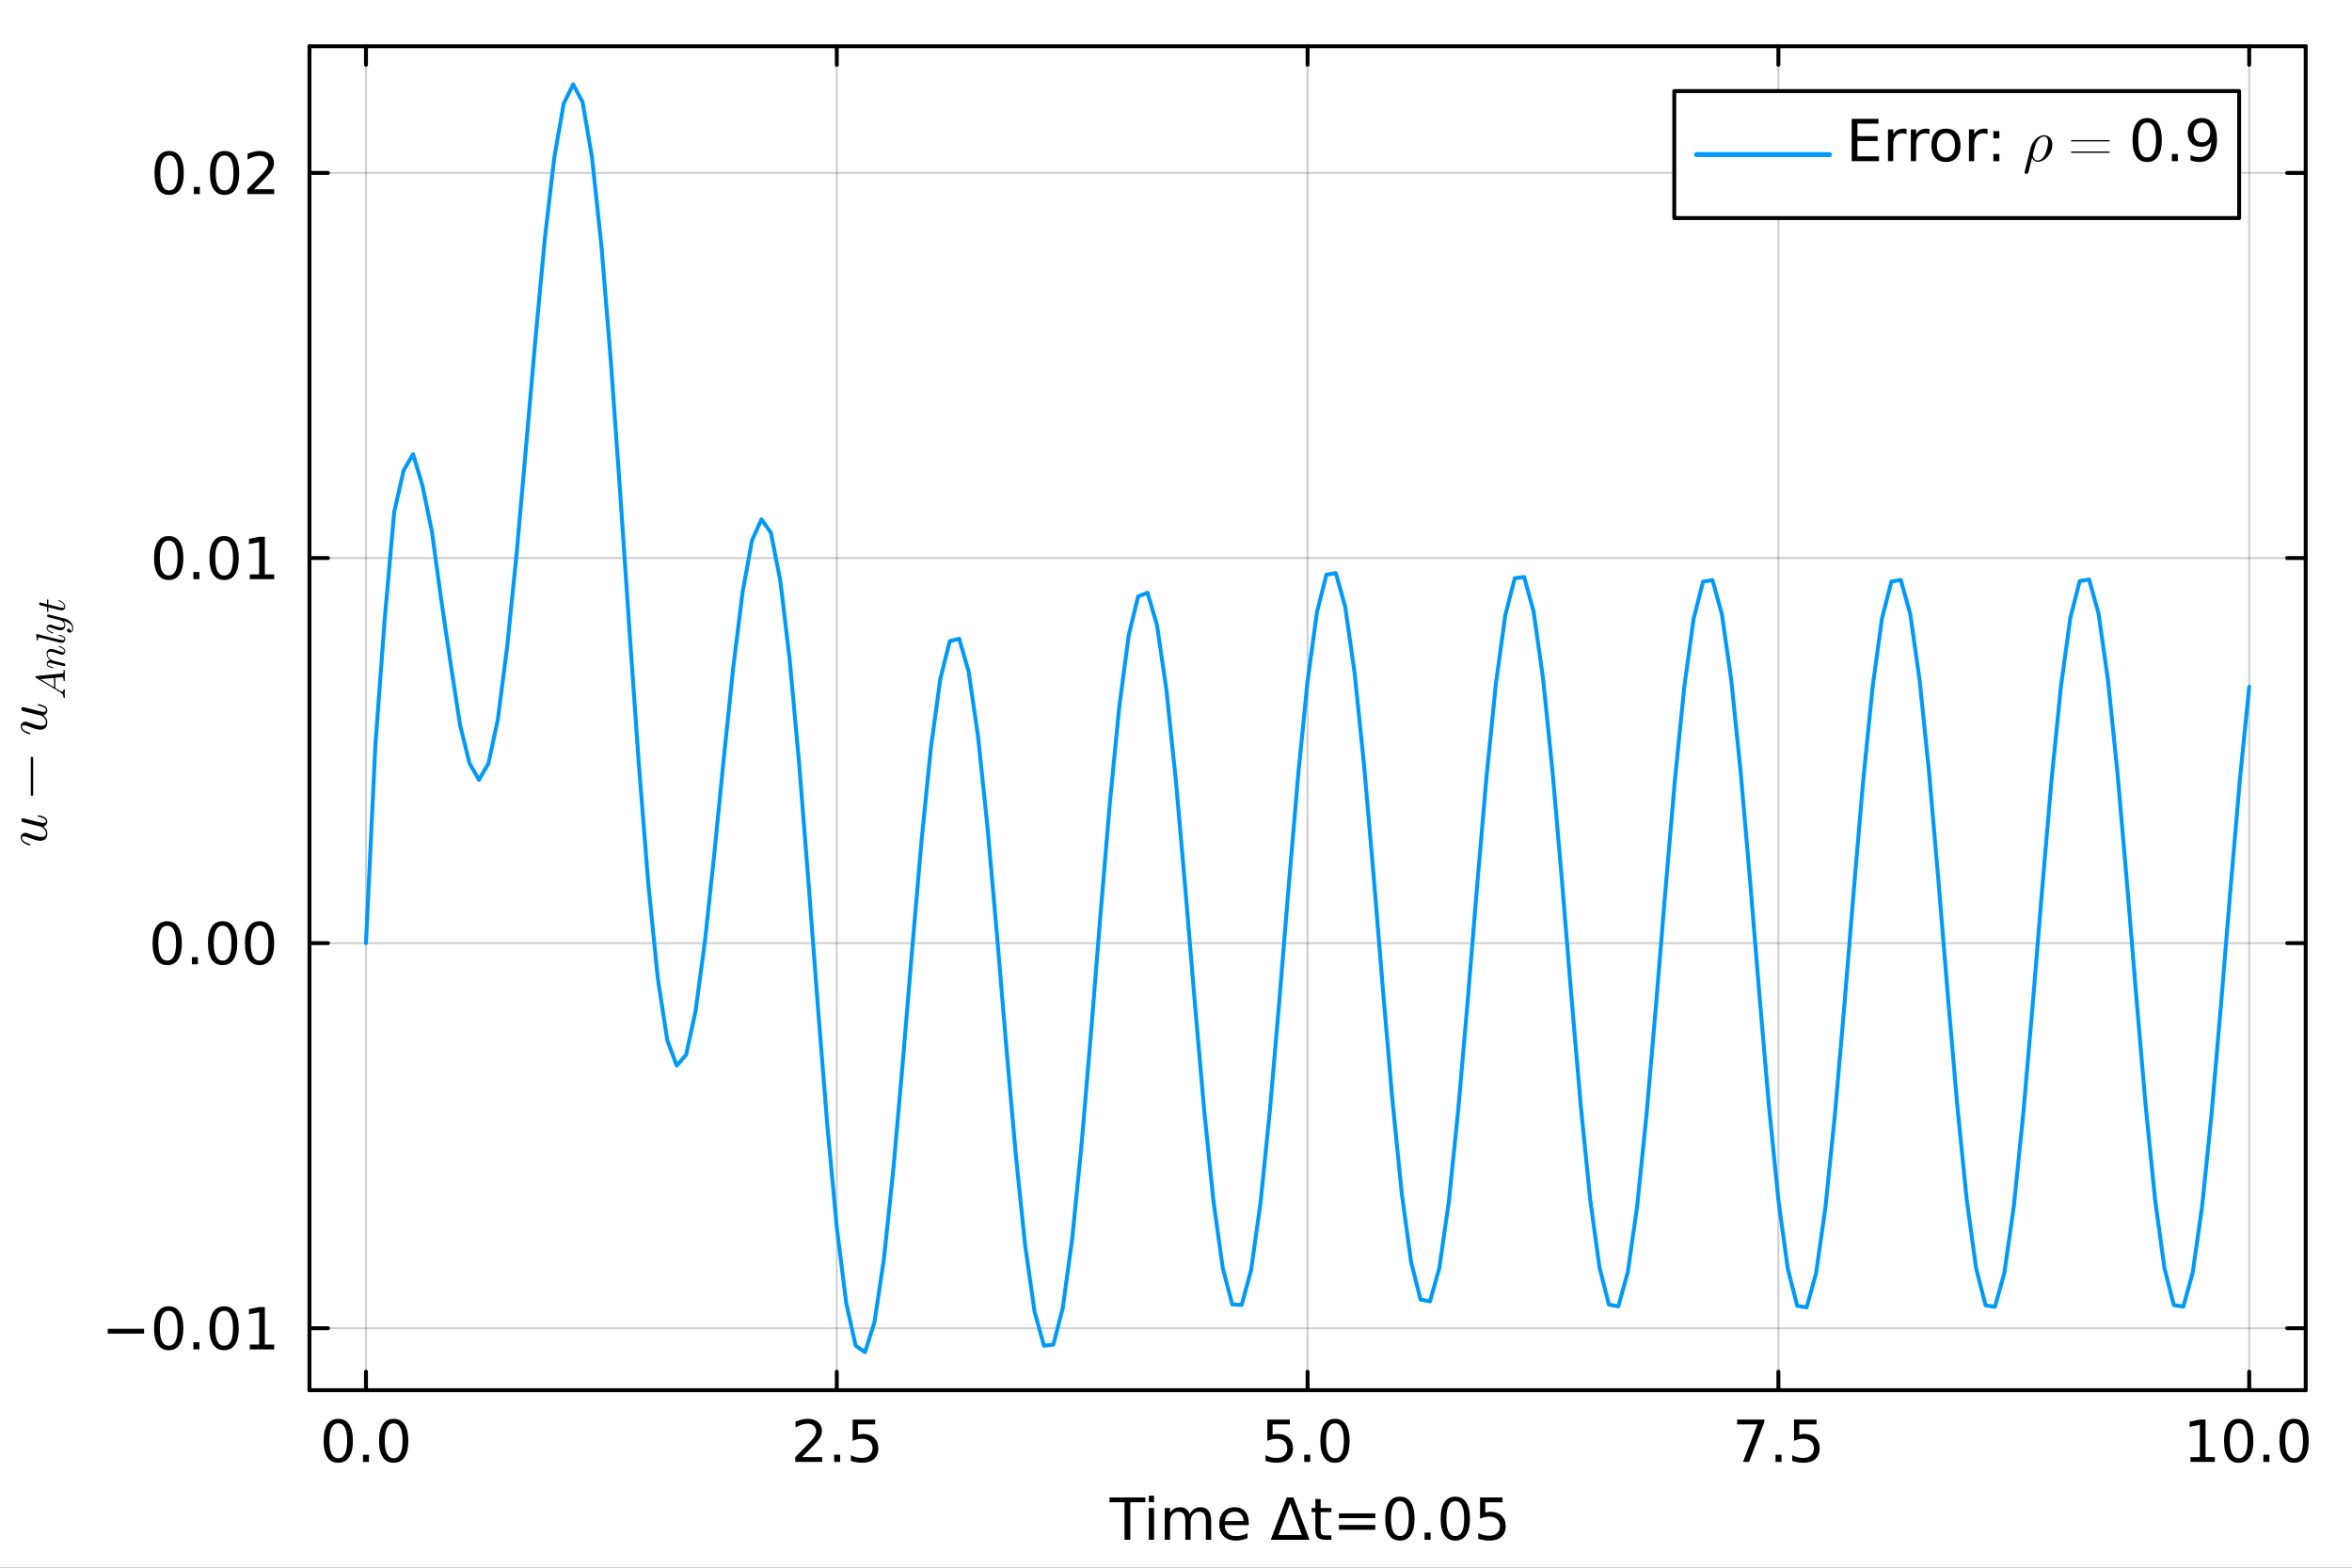 <?xml version="1.0" encoding="utf-8"?>
<svg xmlns="http://www.w3.org/2000/svg" xmlns:xlink="http://www.w3.org/1999/xlink" width="600" height="400" viewBox="0 0 2400 1600">
<rect x="0" y="0" width="2400" height="1600" fill="#333333" stroke="none"/>
<defs>
  <clipPath id="clip730">
    <rect x="0" y="0" width="2400" height="1600"/>
  </clipPath>
</defs>
<path clip-path="url(#clip730)" d="M0 1600 L2400 1600 L2400 0 L0 0  Z" fill="#ffffff" fill-rule="evenodd" fill-opacity="1"/>
<defs>
  <clipPath id="clip731">
    <rect x="480" y="0" width="1681" height="1600"/>
  </clipPath>
</defs>
<path clip-path="url(#clip730)" d="M315.789 1418.86 L2352.76 1418.86 L2352.76 47.244 L315.789 47.244  Z" fill="#ffffff" fill-rule="evenodd" fill-opacity="1"/>
<defs>
  <clipPath id="clip732">
    <rect x="315" y="47" width="2038" height="1373"/>
  </clipPath>
</defs>
<polyline clip-path="url(#clip732)" style="stroke:#000000; stroke-linecap:round; stroke-linejoin:round; stroke-width:2; stroke-opacity:0.1; fill:none" points="373.439,1418.86 373.439,47.244 "/>
<polyline clip-path="url(#clip732)" style="stroke:#000000; stroke-linecap:round; stroke-linejoin:round; stroke-width:2; stroke-opacity:0.1; fill:none" points="853.856,1418.86 853.856,47.244 "/>
<polyline clip-path="url(#clip732)" style="stroke:#000000; stroke-linecap:round; stroke-linejoin:round; stroke-width:2; stroke-opacity:0.1; fill:none" points="1334.27,1418.86 1334.27,47.244 "/>
<polyline clip-path="url(#clip732)" style="stroke:#000000; stroke-linecap:round; stroke-linejoin:round; stroke-width:2; stroke-opacity:0.1; fill:none" points="1814.69,1418.86 1814.69,47.244 "/>
<polyline clip-path="url(#clip732)" style="stroke:#000000; stroke-linecap:round; stroke-linejoin:round; stroke-width:2; stroke-opacity:0.1; fill:none" points="2295.11,1418.86 2295.11,47.244 "/>
<polyline clip-path="url(#clip732)" style="stroke:#000000; stroke-linecap:round; stroke-linejoin:round; stroke-width:2; stroke-opacity:0.1; fill:none" points="373.439,1418.86 373.439,47.244 "/>
<polyline clip-path="url(#clip732)" style="stroke:#000000; stroke-linecap:round; stroke-linejoin:round; stroke-width:2; stroke-opacity:0.1; fill:none" points="853.856,1418.86 853.856,47.244 "/>
<polyline clip-path="url(#clip732)" style="stroke:#000000; stroke-linecap:round; stroke-linejoin:round; stroke-width:2; stroke-opacity:0.1; fill:none" points="1334.27,1418.86 1334.27,47.244 "/>
<polyline clip-path="url(#clip732)" style="stroke:#000000; stroke-linecap:round; stroke-linejoin:round; stroke-width:2; stroke-opacity:0.1; fill:none" points="1814.69,1418.86 1814.69,47.244 "/>
<polyline clip-path="url(#clip732)" style="stroke:#000000; stroke-linecap:round; stroke-linejoin:round; stroke-width:2; stroke-opacity:0.1; fill:none" points="2295.11,1418.86 2295.11,47.244 "/>
<polyline clip-path="url(#clip732)" style="stroke:#000000; stroke-linecap:round; stroke-linejoin:round; stroke-width:2; stroke-opacity:0.1; fill:none" points="315.789,1355.61 2352.76,1355.61 "/>
<polyline clip-path="url(#clip732)" style="stroke:#000000; stroke-linecap:round; stroke-linejoin:round; stroke-width:2; stroke-opacity:0.1; fill:none" points="315.789,962.571 2352.76,962.571 "/>
<polyline clip-path="url(#clip732)" style="stroke:#000000; stroke-linecap:round; stroke-linejoin:round; stroke-width:2; stroke-opacity:0.1; fill:none" points="315.789,569.529 2352.76,569.529 "/>
<polyline clip-path="url(#clip732)" style="stroke:#000000; stroke-linecap:round; stroke-linejoin:round; stroke-width:2; stroke-opacity:0.1; fill:none" points="315.789,176.487 2352.76,176.487 "/>
<polyline clip-path="url(#clip732)" style="stroke:#000000; stroke-linecap:round; stroke-linejoin:round; stroke-width:2; stroke-opacity:0.1; fill:none" points="315.789,1355.61 2352.76,1355.61 "/>
<polyline clip-path="url(#clip732)" style="stroke:#000000; stroke-linecap:round; stroke-linejoin:round; stroke-width:2; stroke-opacity:0.1; fill:none" points="315.789,962.571 2352.76,962.571 "/>
<polyline clip-path="url(#clip732)" style="stroke:#000000; stroke-linecap:round; stroke-linejoin:round; stroke-width:2; stroke-opacity:0.1; fill:none" points="315.789,569.529 2352.76,569.529 "/>
<polyline clip-path="url(#clip732)" style="stroke:#000000; stroke-linecap:round; stroke-linejoin:round; stroke-width:2; stroke-opacity:0.1; fill:none" points="315.789,176.487 2352.76,176.487 "/>
<polyline clip-path="url(#clip730)" style="stroke:#000000; stroke-linecap:round; stroke-linejoin:round; stroke-width:4; stroke-opacity:1; fill:none" points="315.789,1418.86 2352.76,1418.86 "/>
<polyline clip-path="url(#clip730)" style="stroke:#000000; stroke-linecap:round; stroke-linejoin:round; stroke-width:4; stroke-opacity:1; fill:none" points="315.789,47.244 2352.76,47.244 "/>
<polyline clip-path="url(#clip730)" style="stroke:#000000; stroke-linecap:round; stroke-linejoin:round; stroke-width:4; stroke-opacity:1; fill:none" points="373.439,1418.86 373.439,1399.96 "/>
<polyline clip-path="url(#clip730)" style="stroke:#000000; stroke-linecap:round; stroke-linejoin:round; stroke-width:4; stroke-opacity:1; fill:none" points="853.856,1418.86 853.856,1399.96 "/>
<polyline clip-path="url(#clip730)" style="stroke:#000000; stroke-linecap:round; stroke-linejoin:round; stroke-width:4; stroke-opacity:1; fill:none" points="1334.27,1418.86 1334.27,1399.96 "/>
<polyline clip-path="url(#clip730)" style="stroke:#000000; stroke-linecap:round; stroke-linejoin:round; stroke-width:4; stroke-opacity:1; fill:none" points="1814.69,1418.86 1814.69,1399.96 "/>
<polyline clip-path="url(#clip730)" style="stroke:#000000; stroke-linecap:round; stroke-linejoin:round; stroke-width:4; stroke-opacity:1; fill:none" points="2295.11,1418.86 2295.11,1399.96 "/>
<polyline clip-path="url(#clip730)" style="stroke:#000000; stroke-linecap:round; stroke-linejoin:round; stroke-width:4; stroke-opacity:1; fill:none" points="373.439,47.244 373.439,66.142 "/>
<polyline clip-path="url(#clip730)" style="stroke:#000000; stroke-linecap:round; stroke-linejoin:round; stroke-width:4; stroke-opacity:1; fill:none" points="853.856,47.244 853.856,66.142 "/>
<polyline clip-path="url(#clip730)" style="stroke:#000000; stroke-linecap:round; stroke-linejoin:round; stroke-width:4; stroke-opacity:1; fill:none" points="1334.27,47.244 1334.27,66.142 "/>
<polyline clip-path="url(#clip730)" style="stroke:#000000; stroke-linecap:round; stroke-linejoin:round; stroke-width:4; stroke-opacity:1; fill:none" points="1814.69,47.244 1814.69,66.142 "/>
<polyline clip-path="url(#clip730)" style="stroke:#000000; stroke-linecap:round; stroke-linejoin:round; stroke-width:4; stroke-opacity:1; fill:none" points="2295.11,47.244 2295.11,66.142 "/>
<path clip-path="url(#clip730)" d="M345.169 1452.71 Q340.655 1452.71 338.37 1457.16 Q336.113 1461.59 336.113 1470.5 Q336.113 1479.39 338.37 1483.84 Q340.655 1488.27 345.169 1488.27 Q349.712 1488.27 351.969 1483.84 Q354.255 1479.39 354.255 1470.5 Q354.255 1461.59 351.969 1457.16 Q349.712 1452.71 345.169 1452.71 M345.169 1448.08 Q352.432 1448.08 356.251 1453.84 Q360.1 1459.57 360.1 1470.5 Q360.1 1481.41 356.251 1487.17 Q352.432 1492.9 345.169 1492.9 Q337.907 1492.9 334.058 1487.17 Q330.239 1481.41 330.239 1470.5 Q330.239 1459.57 334.058 1453.84 Q337.907 1448.08 345.169 1448.08 Z" fill="#000000" fill-rule="nonzero" fill-opacity="1" /><path clip-path="url(#clip730)" d="M370.372 1484.71 L376.477 1484.71 L376.477 1492.06 L370.372 1492.06 L370.372 1484.71 Z" fill="#000000" fill-rule="nonzero" fill-opacity="1" /><path clip-path="url(#clip730)" d="M401.708 1452.71 Q397.194 1452.71 394.909 1457.16 Q392.652 1461.59 392.652 1470.5 Q392.652 1479.39 394.909 1483.84 Q397.194 1488.27 401.708 1488.27 Q406.251 1488.27 408.508 1483.84 Q410.794 1479.39 410.794 1470.5 Q410.794 1461.59 408.508 1457.16 Q406.251 1452.71 401.708 1452.71 M401.708 1448.08 Q408.971 1448.08 412.79 1453.84 Q416.639 1459.57 416.639 1470.5 Q416.639 1481.41 412.79 1487.17 Q408.971 1492.9 401.708 1492.9 Q394.446 1492.9 390.597 1487.17 Q386.778 1481.41 386.778 1470.5 Q386.778 1459.57 390.597 1453.84 Q394.446 1448.08 401.708 1448.08 Z" fill="#000000" fill-rule="nonzero" fill-opacity="1" /><path clip-path="url(#clip730)" d="M818.526 1487.14 L838.925 1487.14 L838.925 1492.06 L811.495 1492.06 L811.495 1487.14 Q814.822 1483.7 820.551 1477.91 Q826.309 1472.09 827.785 1470.42 Q830.592 1467.26 831.691 1465.09 Q832.82 1462.89 832.82 1460.78 Q832.82 1457.34 830.389 1455.17 Q827.988 1453 824.11 1453 Q821.362 1453 818.294 1453.95 Q815.256 1454.91 811.784 1456.85 L811.784 1450.94 Q815.314 1449.53 818.381 1448.8 Q821.448 1448.08 823.995 1448.08 Q830.708 1448.08 834.701 1451.44 Q838.694 1454.79 838.694 1460.4 Q838.694 1463.07 837.681 1465.47 Q836.697 1467.84 834.064 1471.08 Q833.341 1471.92 829.463 1475.94 Q825.586 1479.94 818.526 1487.14 Z" fill="#000000" fill-rule="nonzero" fill-opacity="1" /><path clip-path="url(#clip730)" d="M851.194 1484.71 L857.299 1484.71 L857.299 1492.06 L851.194 1492.06 L851.194 1484.71 Z" fill="#000000" fill-rule="nonzero" fill-opacity="1" /><path clip-path="url(#clip730)" d="M870.088 1448.86 L893.034 1448.86 L893.034 1453.78 L875.441 1453.78 L875.441 1464.37 Q876.714 1463.93 877.987 1463.73 Q879.261 1463.5 880.534 1463.5 Q887.767 1463.5 891.992 1467.47 Q896.216 1471.43 896.216 1478.2 Q896.216 1485.17 891.876 1489.05 Q887.536 1492.9 879.637 1492.9 Q876.917 1492.9 874.081 1492.44 Q871.274 1491.97 868.265 1491.05 L868.265 1485.17 Q870.869 1486.59 873.647 1487.29 Q876.425 1487.98 879.521 1487.98 Q884.527 1487.98 887.449 1485.35 Q890.372 1482.71 890.372 1478.2 Q890.372 1473.69 887.449 1471.05 Q884.527 1468.42 879.521 1468.42 Q877.177 1468.42 874.833 1468.94 Q872.519 1469.46 870.088 1470.56 L870.088 1448.86 Z" fill="#000000" fill-rule="nonzero" fill-opacity="1" /><path clip-path="url(#clip730)" d="M1293.23 1448.86 L1316.17 1448.86 L1316.17 1453.78 L1298.58 1453.78 L1298.58 1464.37 Q1299.85 1463.93 1301.13 1463.73 Q1302.4 1463.5 1303.67 1463.5 Q1310.91 1463.5 1315.13 1467.47 Q1319.36 1471.43 1319.36 1478.2 Q1319.36 1485.17 1315.02 1489.05 Q1310.68 1492.9 1302.78 1492.9 Q1300.06 1492.9 1297.22 1492.44 Q1294.41 1491.97 1291.41 1491.05 L1291.41 1485.17 Q1294.01 1486.59 1296.79 1487.29 Q1299.56 1487.98 1302.66 1487.98 Q1307.67 1487.98 1310.59 1485.35 Q1313.51 1482.71 1313.51 1478.2 Q1313.51 1473.69 1310.59 1471.05 Q1307.67 1468.42 1302.66 1468.42 Q1300.32 1468.42 1297.97 1468.94 Q1295.66 1469.46 1293.23 1470.56 L1293.23 1448.86 Z" fill="#000000" fill-rule="nonzero" fill-opacity="1" /><path clip-path="url(#clip730)" d="M1330.87 1484.71 L1336.98 1484.71 L1336.98 1492.06 L1330.87 1492.06 L1330.87 1484.71 Z" fill="#000000" fill-rule="nonzero" fill-opacity="1" /><path clip-path="url(#clip730)" d="M1362.21 1452.71 Q1357.7 1452.71 1355.41 1457.16 Q1353.15 1461.59 1353.15 1470.5 Q1353.15 1479.39 1355.41 1483.84 Q1357.7 1488.27 1362.21 1488.27 Q1366.75 1488.27 1369.01 1483.84 Q1371.29 1479.39 1371.29 1470.5 Q1371.29 1461.59 1369.01 1457.16 Q1366.75 1452.71 1362.21 1452.71 M1362.21 1448.08 Q1369.47 1448.08 1373.29 1453.84 Q1377.14 1459.57 1377.14 1470.5 Q1377.14 1481.41 1373.29 1487.17 Q1369.47 1492.9 1362.21 1492.9 Q1354.95 1492.9 1351.1 1487.17 Q1347.28 1481.41 1347.28 1470.5 Q1347.28 1459.57 1351.1 1453.84 Q1354.95 1448.08 1362.21 1448.08 Z" fill="#000000" fill-rule="nonzero" fill-opacity="1" /><path clip-path="url(#clip730)" d="M1772.59 1448.86 L1800.37 1448.86 L1800.37 1451.35 L1784.68 1492.06 L1778.58 1492.06 L1793.34 1453.78 L1772.59 1453.78 L1772.59 1448.86 Z" fill="#000000" fill-rule="nonzero" fill-opacity="1" /><path clip-path="url(#clip730)" d="M1811.77 1484.71 L1817.87 1484.71 L1817.87 1492.06 L1811.77 1492.06 L1811.77 1484.71 Z" fill="#000000" fill-rule="nonzero" fill-opacity="1" /><path clip-path="url(#clip730)" d="M1830.66 1448.86 L1853.61 1448.86 L1853.61 1453.78 L1836.01 1453.78 L1836.01 1464.37 Q1837.29 1463.93 1838.56 1463.73 Q1839.83 1463.5 1841.11 1463.5 Q1848.34 1463.5 1852.57 1467.47 Q1856.79 1471.43 1856.79 1478.2 Q1856.79 1485.17 1852.45 1489.05 Q1848.11 1492.9 1840.21 1492.9 Q1837.49 1492.9 1834.65 1492.44 Q1831.85 1491.97 1828.84 1491.05 L1828.84 1485.17 Q1831.44 1486.59 1834.22 1487.29 Q1837 1487.98 1840.09 1487.98 Q1845.1 1487.98 1848.02 1485.35 Q1850.94 1482.71 1850.94 1478.2 Q1850.94 1473.69 1848.02 1471.05 Q1845.1 1468.42 1840.09 1468.42 Q1837.75 1468.42 1835.41 1468.94 Q1833.09 1469.46 1830.66 1470.56 L1830.66 1448.86 Z" fill="#000000" fill-rule="nonzero" fill-opacity="1" /><path clip-path="url(#clip730)" d="M2235.2 1487.14 L2244.74 1487.14 L2244.74 1454.18 L2234.36 1456.27 L2234.36 1450.94 L2244.69 1448.86 L2250.53 1448.86 L2250.53 1487.14 L2260.08 1487.14 L2260.08 1492.06 L2235.2 1492.06 L2235.2 1487.14 Z" fill="#000000" fill-rule="nonzero" fill-opacity="1" /><path clip-path="url(#clip730)" d="M2284.39 1452.71 Q2279.87 1452.71 2277.59 1457.16 Q2275.33 1461.59 2275.33 1470.5 Q2275.33 1479.39 2277.59 1483.84 Q2279.87 1488.27 2284.39 1488.27 Q2288.93 1488.27 2291.19 1483.84 Q2293.47 1479.39 2293.47 1470.5 Q2293.47 1461.59 2291.19 1457.16 Q2288.93 1452.71 2284.39 1452.71 M2284.39 1448.08 Q2291.65 1448.08 2295.47 1453.84 Q2299.32 1459.57 2299.32 1470.5 Q2299.32 1481.41 2295.47 1487.17 Q2291.65 1492.9 2284.39 1492.9 Q2277.12 1492.9 2273.27 1487.17 Q2269.45 1481.41 2269.45 1470.5 Q2269.45 1459.57 2273.27 1453.84 Q2277.12 1448.08 2284.39 1448.08 Z" fill="#000000" fill-rule="nonzero" fill-opacity="1" /><path clip-path="url(#clip730)" d="M2309.59 1484.71 L2315.69 1484.71 L2315.69 1492.06 L2309.59 1492.06 L2309.59 1484.71 Z" fill="#000000" fill-rule="nonzero" fill-opacity="1" /><path clip-path="url(#clip730)" d="M2340.92 1452.71 Q2336.41 1452.71 2334.12 1457.16 Q2331.87 1461.59 2331.87 1470.5 Q2331.87 1479.39 2334.12 1483.84 Q2336.41 1488.27 2340.92 1488.27 Q2345.47 1488.27 2347.72 1483.84 Q2350.01 1479.39 2350.01 1470.5 Q2350.01 1461.59 2347.72 1457.16 Q2345.47 1452.71 2340.92 1452.71 M2340.92 1448.08 Q2348.19 1448.08 2352.01 1453.84 Q2355.85 1459.57 2355.85 1470.5 Q2355.85 1481.41 2352.01 1487.17 Q2348.19 1492.9 2340.92 1492.9 Q2333.66 1492.9 2329.81 1487.17 Q2325.99 1481.41 2325.99 1470.5 Q2325.99 1459.57 2329.81 1453.84 Q2333.66 1448.08 2340.92 1448.08 Z" fill="#000000" fill-rule="nonzero" fill-opacity="1" /><path clip-path="url(#clip730)" d="M1132.16 1528.3 L1168.71 1528.3 L1168.71 1533.22 L1153.37 1533.22 L1153.37 1571.5 L1147.5 1571.5 L1147.5 1533.22 L1132.16 1533.22 L1132.16 1528.3 Z" fill="#000000" fill-rule="nonzero" fill-opacity="1" /><path clip-path="url(#clip730)" d="M1172.29 1539.09 L1177.62 1539.09 L1177.62 1571.5 L1172.29 1571.5 L1172.29 1539.09 M1172.29 1526.48 L1177.62 1526.48 L1177.62 1533.22 L1172.29 1533.22 L1172.29 1526.48 Z" fill="#000000" fill-rule="nonzero" fill-opacity="1" /><path clip-path="url(#clip730)" d="M1213.99 1545.31 Q1215.99 1541.73 1218.76 1540.02 Q1221.54 1538.31 1225.3 1538.31 Q1230.37 1538.31 1233.12 1541.87 Q1235.86 1545.4 1235.86 1551.94 L1235.86 1571.5 L1230.51 1571.5 L1230.51 1552.11 Q1230.51 1547.45 1228.86 1545.2 Q1227.21 1542.94 1223.83 1542.94 Q1219.69 1542.94 1217.29 1545.69 Q1214.89 1548.44 1214.89 1553.18 L1214.89 1571.5 L1209.53 1571.5 L1209.53 1552.11 Q1209.53 1547.43 1207.88 1545.2 Q1206.23 1542.94 1202.79 1542.94 Q1198.71 1542.94 1196.31 1545.72 Q1193.91 1548.47 1193.91 1553.18 L1193.91 1571.5 L1188.56 1571.5 L1188.56 1539.09 L1193.91 1539.09 L1193.91 1544.13 Q1195.73 1541.15 1198.28 1539.73 Q1200.82 1538.31 1204.33 1538.31 Q1207.86 1538.31 1210.31 1540.11 Q1212.8 1541.9 1213.99 1545.31 Z" fill="#000000" fill-rule="nonzero" fill-opacity="1" /><path clip-path="url(#clip730)" d="M1274.2 1553.97 L1274.2 1556.57 L1249.72 1556.57 Q1250.07 1562.07 1253.02 1564.96 Q1256 1567.83 1261.3 1567.83 Q1264.37 1567.83 1267.23 1567.07 Q1270.12 1566.32 1272.96 1564.82 L1272.96 1569.85 Q1270.09 1571.07 1267.09 1571.7 Q1264.08 1572.34 1260.98 1572.34 Q1253.23 1572.34 1248.68 1567.83 Q1244.17 1563.31 1244.17 1555.61 Q1244.17 1547.66 1248.45 1543 Q1252.76 1538.31 1260.05 1538.31 Q1266.59 1538.31 1270.38 1542.54 Q1274.2 1546.73 1274.2 1553.97 M1268.88 1552.4 Q1268.82 1548.03 1266.42 1545.43 Q1264.05 1542.83 1260.11 1542.83 Q1255.66 1542.83 1252.96 1545.34 Q1250.3 1547.86 1249.9 1552.43 L1268.88 1552.4 Z" fill="#000000" fill-rule="nonzero" fill-opacity="1" /><path clip-path="url(#clip730)" d="M1316.45 1534.06 L1304.59 1566.64 L1328.34 1566.64 L1316.45 1534.06 M1296.66 1571.5 L1313.15 1528.3 L1319.78 1528.3 L1336.24 1571.5 L1296.66 1571.5 Z" fill="#000000" fill-rule="nonzero" fill-opacity="1" /><path clip-path="url(#clip730)" d="M1347.58 1529.89 L1347.58 1539.09 L1358.55 1539.09 L1358.55 1543.23 L1347.58 1543.23 L1347.58 1560.82 Q1347.58 1564.79 1348.65 1565.92 Q1349.75 1567.04 1353.08 1567.04 L1358.55 1567.04 L1358.55 1571.5 L1353.08 1571.5 Q1346.92 1571.5 1344.57 1569.21 Q1342.23 1566.9 1342.23 1560.82 L1342.23 1543.23 L1338.32 1543.23 L1338.32 1539.09 L1342.23 1539.09 L1342.23 1529.89 L1347.58 1529.89 Z" fill="#000000" fill-rule="nonzero" fill-opacity="1" /><path clip-path="url(#clip730)" d="M1366.25 1544.59 L1403.34 1544.59 L1403.34 1549.45 L1366.25 1549.45 L1366.25 1544.59 M1366.25 1556.4 L1403.34 1556.4 L1403.34 1561.31 L1366.25 1561.31 L1366.25 1556.4 Z" fill="#000000" fill-rule="nonzero" fill-opacity="1" /><path clip-path="url(#clip730)" d="M1428.46 1532.15 Q1423.94 1532.15 1421.66 1536.6 Q1419.4 1541.03 1419.4 1549.94 Q1419.4 1558.83 1421.66 1563.28 Q1423.94 1567.71 1428.46 1567.71 Q1433 1567.71 1435.26 1563.28 Q1437.54 1558.83 1437.54 1549.94 Q1437.54 1541.03 1435.26 1536.6 Q1433 1532.15 1428.46 1532.15 M1428.46 1527.52 Q1435.72 1527.52 1439.54 1533.28 Q1443.39 1539.01 1443.39 1549.94 Q1443.39 1560.85 1439.54 1566.61 Q1435.72 1572.34 1428.46 1572.34 Q1421.19 1572.34 1417.34 1566.61 Q1413.53 1560.85 1413.53 1549.94 Q1413.53 1539.01 1417.34 1533.28 Q1421.19 1527.52 1428.46 1527.52 Z" fill="#000000" fill-rule="nonzero" fill-opacity="1" /><path clip-path="url(#clip730)" d="M1453.66 1564.15 L1459.76 1564.15 L1459.76 1571.5 L1453.66 1571.5 L1453.66 1564.15 Z" fill="#000000" fill-rule="nonzero" fill-opacity="1" /><path clip-path="url(#clip730)" d="M1484.99 1532.15 Q1480.48 1532.15 1478.2 1536.6 Q1475.94 1541.03 1475.94 1549.94 Q1475.94 1558.83 1478.2 1563.28 Q1480.48 1567.71 1484.99 1567.71 Q1489.54 1567.71 1491.79 1563.28 Q1494.08 1558.83 1494.08 1549.94 Q1494.08 1541.03 1491.79 1536.6 Q1489.54 1532.15 1484.99 1532.15 M1484.99 1527.52 Q1492.26 1527.52 1496.08 1533.28 Q1499.93 1539.01 1499.93 1549.94 Q1499.93 1560.85 1496.08 1566.61 Q1492.26 1572.34 1484.99 1572.34 Q1477.73 1572.34 1473.88 1566.61 Q1470.06 1560.85 1470.06 1549.94 Q1470.06 1539.01 1473.88 1533.28 Q1477.73 1527.52 1484.99 1527.52 Z" fill="#000000" fill-rule="nonzero" fill-opacity="1" /><path clip-path="url(#clip730)" d="M1510.26 1528.3 L1533.2 1528.3 L1533.2 1533.22 L1515.61 1533.22 L1515.61 1543.81 Q1516.88 1543.37 1518.15 1543.17 Q1519.43 1542.94 1520.7 1542.94 Q1527.93 1542.94 1532.16 1546.91 Q1536.38 1550.87 1536.38 1557.64 Q1536.38 1564.61 1532.04 1568.49 Q1527.7 1572.34 1519.8 1572.34 Q1517.08 1572.34 1514.25 1571.88 Q1511.44 1571.41 1508.43 1570.49 L1508.43 1564.61 Q1511.04 1566.03 1513.81 1566.73 Q1516.59 1567.42 1519.69 1567.42 Q1524.69 1567.42 1527.62 1564.79 Q1530.54 1562.15 1530.54 1557.64 Q1530.54 1553.13 1527.62 1550.49 Q1524.69 1547.86 1519.69 1547.86 Q1517.34 1547.86 1515 1548.38 Q1512.69 1548.9 1510.26 1550 L1510.26 1528.3 Z" fill="#000000" fill-rule="nonzero" fill-opacity="1" /><polyline clip-path="url(#clip730)" style="stroke:#000000; stroke-linecap:round; stroke-linejoin:round; stroke-width:4; stroke-opacity:1; fill:none" points="315.789,1418.86 315.789,47.244 "/>
<polyline clip-path="url(#clip730)" style="stroke:#000000; stroke-linecap:round; stroke-linejoin:round; stroke-width:4; stroke-opacity:1; fill:none" points="2352.76,1418.86 2352.76,47.244 "/>
<polyline clip-path="url(#clip730)" style="stroke:#000000; stroke-linecap:round; stroke-linejoin:round; stroke-width:4; stroke-opacity:1; fill:none" points="315.789,1355.61 334.686,1355.61 "/>
<polyline clip-path="url(#clip730)" style="stroke:#000000; stroke-linecap:round; stroke-linejoin:round; stroke-width:4; stroke-opacity:1; fill:none" points="315.789,962.571 334.686,962.571 "/>
<polyline clip-path="url(#clip730)" style="stroke:#000000; stroke-linecap:round; stroke-linejoin:round; stroke-width:4; stroke-opacity:1; fill:none" points="315.789,569.529 334.686,569.529 "/>
<polyline clip-path="url(#clip730)" style="stroke:#000000; stroke-linecap:round; stroke-linejoin:round; stroke-width:4; stroke-opacity:1; fill:none" points="315.789,176.487 334.686,176.487 "/>
<polyline clip-path="url(#clip730)" style="stroke:#000000; stroke-linecap:round; stroke-linejoin:round; stroke-width:4; stroke-opacity:1; fill:none" points="2352.76,1355.61 2333.86,1355.61 "/>
<polyline clip-path="url(#clip730)" style="stroke:#000000; stroke-linecap:round; stroke-linejoin:round; stroke-width:4; stroke-opacity:1; fill:none" points="2352.76,962.571 2333.86,962.571 "/>
<polyline clip-path="url(#clip730)" style="stroke:#000000; stroke-linecap:round; stroke-linejoin:round; stroke-width:4; stroke-opacity:1; fill:none" points="2352.76,569.529 2333.86,569.529 "/>
<polyline clip-path="url(#clip730)" style="stroke:#000000; stroke-linecap:round; stroke-linejoin:round; stroke-width:4; stroke-opacity:1; fill:none" points="2352.76,176.487 2333.86,176.487 "/>
<path clip-path="url(#clip730)" d="M109.94 1356.18 L147.035 1356.18 L147.035 1361.1 L109.94 1361.1 L109.94 1356.18 Z" fill="#000000" fill-rule="nonzero" fill-opacity="1" /><path clip-path="url(#clip730)" d="M172.15 1337.86 Q167.637 1337.86 165.351 1342.32 Q163.094 1346.75 163.094 1355.66 Q163.094 1364.54 165.351 1369 Q167.637 1373.42 172.15 1373.42 Q176.693 1373.42 178.95 1369 Q181.236 1364.54 181.236 1355.66 Q181.236 1346.75 178.95 1342.32 Q176.693 1337.86 172.15 1337.86 M172.15 1333.23 Q179.413 1333.23 183.233 1338.99 Q187.081 1344.72 187.081 1355.66 Q187.081 1366.57 183.233 1372.32 Q179.413 1378.05 172.15 1378.05 Q164.888 1378.05 161.039 1372.32 Q157.22 1366.57 157.22 1355.66 Q157.22 1344.72 161.039 1338.99 Q164.888 1333.23 172.15 1333.23 Z" fill="#000000" fill-rule="nonzero" fill-opacity="1" /><path clip-path="url(#clip730)" d="M197.353 1369.86 L203.458 1369.86 L203.458 1377.21 L197.353 1377.21 L197.353 1369.86 Z" fill="#000000" fill-rule="nonzero" fill-opacity="1" /><path clip-path="url(#clip730)" d="M228.69 1337.86 Q224.176 1337.86 221.89 1342.32 Q219.633 1346.75 219.633 1355.66 Q219.633 1364.54 221.89 1369 Q224.176 1373.42 228.69 1373.42 Q233.232 1373.42 235.489 1369 Q237.775 1364.54 237.775 1355.66 Q237.775 1346.75 235.489 1342.32 Q233.232 1337.86 228.69 1337.86 M228.69 1333.23 Q235.952 1333.23 239.772 1338.99 Q243.62 1344.72 243.62 1355.66 Q243.62 1366.57 239.772 1372.32 Q235.952 1378.05 228.69 1378.05 Q221.427 1378.05 217.578 1372.32 Q213.759 1366.57 213.759 1355.66 Q213.759 1344.72 217.578 1338.99 Q221.427 1333.23 228.69 1333.23 Z" fill="#000000" fill-rule="nonzero" fill-opacity="1" /><path clip-path="url(#clip730)" d="M254.905 1372.29 L264.453 1372.29 L264.453 1339.34 L254.066 1341.42 L254.066 1336.1 L264.395 1334.01 L270.24 1334.01 L270.24 1372.29 L279.789 1372.29 L279.789 1377.21 L254.905 1377.21 L254.905 1372.29 Z" fill="#000000" fill-rule="nonzero" fill-opacity="1" /><path clip-path="url(#clip730)" d="M170.617 944.82 Q166.103 944.82 163.817 949.276 Q161.56 953.703 161.56 962.615 Q161.56 971.498 163.817 975.954 Q166.103 980.381 170.617 980.381 Q175.16 980.381 177.417 975.954 Q179.703 971.498 179.703 962.615 Q179.703 953.703 177.417 949.276 Q175.16 944.82 170.617 944.82 M170.617 940.19 Q177.88 940.19 181.699 945.948 Q185.547 951.677 185.547 962.615 Q185.547 973.523 181.699 979.281 Q177.88 985.011 170.617 985.011 Q163.354 985.011 159.506 979.281 Q155.686 973.523 155.686 962.615 Q155.686 951.677 159.506 945.948 Q163.354 940.19 170.617 940.19 Z" fill="#000000" fill-rule="nonzero" fill-opacity="1" /><path clip-path="url(#clip730)" d="M195.819 976.822 L201.925 976.822 L201.925 984.171 L195.819 984.171 L195.819 976.822 Z" fill="#000000" fill-rule="nonzero" fill-opacity="1" /><path clip-path="url(#clip730)" d="M227.156 944.82 Q222.642 944.82 220.356 949.276 Q218.099 953.703 218.099 962.615 Q218.099 971.498 220.356 975.954 Q222.642 980.381 227.156 980.381 Q231.699 980.381 233.956 975.954 Q236.242 971.498 236.242 962.615 Q236.242 953.703 233.956 949.276 Q231.699 944.82 227.156 944.82 M227.156 940.19 Q234.419 940.19 238.238 945.948 Q242.086 951.677 242.086 962.615 Q242.086 973.523 238.238 979.281 Q234.419 985.011 227.156 985.011 Q219.893 985.011 216.045 979.281 Q212.225 973.523 212.225 962.615 Q212.225 951.677 216.045 945.948 Q219.893 940.19 227.156 940.19 Z" fill="#000000" fill-rule="nonzero" fill-opacity="1" /><path clip-path="url(#clip730)" d="M264.858 944.82 Q260.344 944.82 258.059 949.276 Q255.802 953.703 255.802 962.615 Q255.802 971.498 258.059 975.954 Q260.344 980.381 264.858 980.381 Q269.401 980.381 271.658 975.954 Q273.944 971.498 273.944 962.615 Q273.944 953.703 271.658 949.276 Q269.401 944.82 264.858 944.82 M264.858 940.19 Q272.121 940.19 275.94 945.948 Q279.789 951.677 279.789 962.615 Q279.789 973.523 275.94 979.281 Q272.121 985.011 264.858 985.011 Q257.596 985.011 253.747 979.281 Q249.928 973.523 249.928 962.615 Q249.928 951.677 253.747 945.948 Q257.596 940.19 264.858 940.19 Z" fill="#000000" fill-rule="nonzero" fill-opacity="1" /><path clip-path="url(#clip730)" d="M172.15 551.778 Q167.637 551.778 165.351 556.234 Q163.094 560.661 163.094 569.573 Q163.094 578.456 165.351 582.912 Q167.637 587.339 172.15 587.339 Q176.693 587.339 178.95 582.912 Q181.236 578.456 181.236 569.573 Q181.236 560.661 178.95 556.234 Q176.693 551.778 172.15 551.778 M172.15 547.148 Q179.413 547.148 183.233 552.906 Q187.081 558.635 187.081 569.573 Q187.081 580.481 183.233 586.239 Q179.413 591.968 172.15 591.968 Q164.888 591.968 161.039 586.239 Q157.22 580.481 157.22 569.573 Q157.22 558.635 161.039 552.906 Q164.888 547.148 172.15 547.148 Z" fill="#000000" fill-rule="nonzero" fill-opacity="1" /><path clip-path="url(#clip730)" d="M197.353 583.78 L203.458 583.78 L203.458 591.129 L197.353 591.129 L197.353 583.78 Z" fill="#000000" fill-rule="nonzero" fill-opacity="1" /><path clip-path="url(#clip730)" d="M228.69 551.778 Q224.176 551.778 221.89 556.234 Q219.633 560.661 219.633 569.573 Q219.633 578.456 221.89 582.912 Q224.176 587.339 228.69 587.339 Q233.232 587.339 235.489 582.912 Q237.775 578.456 237.775 569.573 Q237.775 560.661 235.489 556.234 Q233.232 551.778 228.69 551.778 M228.69 547.148 Q235.952 547.148 239.772 552.906 Q243.62 558.635 243.62 569.573 Q243.62 580.481 239.772 586.239 Q235.952 591.968 228.69 591.968 Q221.427 591.968 217.578 586.239 Q213.759 580.481 213.759 569.573 Q213.759 558.635 217.578 552.906 Q221.427 547.148 228.69 547.148 Z" fill="#000000" fill-rule="nonzero" fill-opacity="1" /><path clip-path="url(#clip730)" d="M254.905 586.21 L264.453 586.21 L264.453 553.253 L254.066 555.337 L254.066 550.012 L264.395 547.929 L270.24 547.929 L270.24 586.21 L279.789 586.21 L279.789 591.129 L254.905 591.129 L254.905 586.21 Z" fill="#000000" fill-rule="nonzero" fill-opacity="1" /><path clip-path="url(#clip730)" d="M172.613 158.735 Q168.1 158.735 165.814 163.191 Q163.557 167.618 163.557 176.53 Q163.557 185.413 165.814 189.869 Q168.1 194.296 172.613 194.296 Q177.156 194.296 179.413 189.869 Q181.699 185.413 181.699 176.53 Q181.699 167.618 179.413 163.191 Q177.156 158.735 172.613 158.735 M172.613 154.106 Q179.876 154.106 183.696 159.864 Q187.544 165.593 187.544 176.53 Q187.544 187.439 183.696 193.197 Q179.876 198.926 172.613 198.926 Q165.351 198.926 161.502 193.197 Q157.683 187.439 157.683 176.53 Q157.683 165.593 161.502 159.864 Q165.351 154.106 172.613 154.106 Z" fill="#000000" fill-rule="nonzero" fill-opacity="1" /><path clip-path="url(#clip730)" d="M197.816 190.737 L203.921 190.737 L203.921 198.087 L197.816 198.087 L197.816 190.737 Z" fill="#000000" fill-rule="nonzero" fill-opacity="1" /><path clip-path="url(#clip730)" d="M229.152 158.735 Q224.639 158.735 222.353 163.191 Q220.096 167.618 220.096 176.53 Q220.096 185.413 222.353 189.869 Q224.639 194.296 229.152 194.296 Q233.695 194.296 235.952 189.869 Q238.238 185.413 238.238 176.53 Q238.238 167.618 235.952 163.191 Q233.695 158.735 229.152 158.735 M229.152 154.106 Q236.415 154.106 240.235 159.864 Q244.083 165.593 244.083 176.53 Q244.083 187.439 240.235 193.197 Q236.415 198.926 229.152 198.926 Q221.89 198.926 218.041 193.197 Q214.222 187.439 214.222 176.53 Q214.222 165.593 218.041 159.864 Q221.89 154.106 229.152 154.106 Z" fill="#000000" fill-rule="nonzero" fill-opacity="1" /><path clip-path="url(#clip730)" d="M259.39 193.168 L279.789 193.168 L279.789 198.087 L252.358 198.087 L252.358 193.168 Q255.686 189.725 261.415 183.938 Q267.173 178.122 268.649 176.444 Q271.455 173.29 272.555 171.119 Q273.683 168.92 273.683 166.808 Q273.683 163.365 271.253 161.195 Q268.851 159.025 264.974 159.025 Q262.225 159.025 259.158 159.979 Q256.12 160.934 252.648 162.873 L252.648 156.97 Q256.178 155.552 259.245 154.829 Q262.312 154.106 264.858 154.106 Q271.571 154.106 275.564 157.462 Q279.557 160.819 279.557 166.432 Q279.557 169.094 278.545 171.496 Q277.561 173.868 274.928 177.109 Q274.204 177.948 270.327 181.97 Q266.45 185.963 259.39 193.168 Z" fill="#000000" fill-rule="nonzero" fill-opacity="1" /><path clip-path="url(#clip730)" d="M39.037 832.043 Q42.814 832.804 44.98 833.829 Q48.289 835.498 48.289 838.279 Q48.289 840.211 47.205 841.675 Q46.093 843.11 44.248 843.608 Q44.98 844.164 45.478 844.662 Q45.976 845.13 46.737 846.038 Q47.469 846.945 47.879 848.175 Q48.289 849.375 48.289 850.751 Q48.289 851.805 48.084 852.772 Q47.908 853.738 47.41 854.762 Q46.883 855.758 46.093 856.49 Q45.302 857.193 44.014 857.661 Q42.726 858.129 41.086 858.129 Q39.037 858.129 36.255 857.339 Q33.474 856.519 28.497 854.645 Q25.862 853.621 24.398 853.621 Q23.724 853.621 23.285 853.767 Q22.846 853.913 22.7 854.206 Q22.524 854.47 22.495 854.645 Q22.436 854.821 22.436 855.114 Q22.436 856.929 24.281 858.51 Q26.125 860.091 29.873 861.174 Q30.605 861.409 30.78 861.555 Q30.956 861.701 30.956 862.141 Q30.927 862.873 30.341 862.873 Q30.107 862.873 29.199 862.609 Q28.262 862.346 26.887 861.731 Q25.481 861.087 24.222 860.208 Q22.934 859.33 22.026 857.954 Q21.119 856.548 21.119 854.938 Q21.119 852.742 22.553 851.396 Q23.959 850.019 26.037 850.019 Q27.326 850.019 29.814 851.044 Q38.451 854.294 42.053 854.294 Q46.942 854.294 46.942 850.576 Q46.942 849.346 46.444 848.204 Q45.947 847.033 45.244 846.272 Q44.541 845.511 43.78 844.925 Q43.019 844.31 42.521 844.047 Q42.023 843.754 41.906 843.725 L23.871 839.245 Q23.168 839.069 22.7 838.747 Q22.202 838.396 22.026 837.986 Q21.851 837.576 21.821 837.342 Q21.763 837.108 21.763 836.903 Q21.763 836.171 22.202 835.673 Q22.641 835.146 23.402 835.146 Q23.549 835.146 24.251 835.322 Q24.925 835.468 25.92 835.702 Q26.887 835.937 27.413 836.054 Q31.102 836.991 31.483 837.079 L37.954 838.747 Q38.334 838.835 39.564 839.128 Q40.794 839.392 41.438 839.538 Q42.053 839.684 42.901 839.831 Q43.721 839.948 44.19 839.948 Q45.654 839.948 46.298 839.509 Q46.942 839.069 46.942 838.103 Q46.942 837.196 46.327 836.493 Q45.683 835.761 44.453 835.205 Q43.194 834.648 42.17 834.326 Q41.145 834.004 39.535 833.594 Q38.832 833.448 38.656 833.331 Q38.451 833.185 38.451 832.775 Q38.451 832.043 39.037 832.043 Z" fill="#000000" fill-rule="nonzero" fill-opacity="1" /><path clip-path="url(#clip730)" d="M31.776 772.692 Q32.127 772.341 32.625 772.341 Q33.123 772.341 33.474 772.692 Q33.825 773.044 33.825 773.541 L33.825 811.076 Q33.825 811.573 33.474 811.925 Q33.123 812.276 32.625 812.276 Q32.127 812.276 31.776 811.925 Q31.424 811.573 31.424 811.076 L31.424 773.541 Q31.424 773.044 31.776 772.692 Z" fill="#000000" fill-rule="nonzero" fill-opacity="1" /><path clip-path="url(#clip730)" d="M39.037 718.612 Q42.814 719.373 44.98 720.398 Q48.289 722.067 48.289 724.848 Q48.289 726.781 47.205 728.245 Q46.093 729.679 44.248 730.177 Q44.98 730.733 45.478 731.231 Q45.976 731.7 46.737 732.607 Q47.469 733.515 47.879 734.744 Q48.289 735.945 48.289 737.321 Q48.289 738.375 48.084 739.341 Q47.908 740.307 47.41 741.332 Q46.883 742.327 46.093 743.059 Q45.302 743.762 44.014 744.231 Q42.726 744.699 41.086 744.699 Q39.037 744.699 36.255 743.909 Q33.474 743.089 28.497 741.215 Q25.862 740.19 24.398 740.19 Q23.724 740.19 23.285 740.337 Q22.846 740.483 22.7 740.776 Q22.524 741.039 22.495 741.215 Q22.436 741.391 22.436 741.683 Q22.436 743.499 24.281 745.08 Q26.125 746.661 29.873 747.744 Q30.605 747.978 30.78 748.125 Q30.956 748.271 30.956 748.71 Q30.927 749.442 30.341 749.442 Q30.107 749.442 29.199 749.179 Q28.262 748.915 26.887 748.3 Q25.481 747.656 24.222 746.778 Q22.934 745.899 22.026 744.523 Q21.119 743.118 21.119 741.508 Q21.119 739.312 22.553 737.965 Q23.959 736.589 26.037 736.589 Q27.326 736.589 29.814 737.614 Q38.451 740.864 42.053 740.864 Q46.942 740.864 46.942 737.145 Q46.942 735.916 46.444 734.774 Q45.947 733.603 45.244 732.841 Q44.541 732.08 43.78 731.495 Q43.019 730.88 42.521 730.616 Q42.023 730.323 41.906 730.294 L23.871 725.815 Q23.168 725.639 22.7 725.317 Q22.202 724.966 22.026 724.556 Q21.851 724.146 21.821 723.912 Q21.763 723.677 21.763 723.472 Q21.763 722.74 22.202 722.243 Q22.641 721.716 23.402 721.716 Q23.549 721.716 24.251 721.891 Q24.925 722.038 25.92 722.272 Q26.887 722.506 27.413 722.623 Q31.102 723.56 31.483 723.648 L37.954 725.317 Q38.334 725.405 39.564 725.698 Q40.794 725.961 41.438 726.107 Q42.053 726.254 42.901 726.4 Q43.721 726.517 44.19 726.517 Q45.654 726.517 46.298 726.078 Q46.942 725.639 46.942 724.673 Q46.942 723.765 46.327 723.063 Q45.683 722.331 44.453 721.774 Q43.194 721.218 42.17 720.896 Q41.145 720.574 39.535 720.164 Q38.832 720.018 38.656 719.901 Q38.451 719.754 38.451 719.344 Q38.451 718.612 39.037 718.612 Z" fill="#000000" fill-rule="nonzero" fill-opacity="1" /><path clip-path="url(#clip730)" d="M65.303 683.716 Q65.693 683.716 65.898 683.88 Q66.082 684.023 66.123 684.167 Q66.144 684.29 66.144 684.474 Q66.144 685.007 66.082 686.852 Q66.021 688.696 66.021 689.229 Q66.021 690.09 66.082 691.852 Q66.144 693.615 66.144 694.476 Q66.144 695.049 65.672 695.049 Q65.365 695.049 65.201 694.988 Q65.016 694.926 64.955 694.762 Q64.873 694.578 64.873 694.476 Q64.853 694.353 64.853 694.045 Q64.853 693.635 64.812 693.205 Q64.75 692.774 64.627 692.242 Q64.504 691.709 64.197 691.381 Q63.889 691.032 63.459 691.032 Q63.275 691.032 61.758 691.176 Q60.241 691.319 58.479 691.504 Q56.696 691.688 56.45 691.709 L56.45 702.243 Q58.11 703.206 59.258 703.883 Q60.405 704.559 60.795 704.805 Q61.184 705.051 61.43 705.194 Q61.676 705.338 61.819 705.42 Q62.906 706.014 63.377 706.014 Q64.689 706.014 64.853 704.047 Q64.853 703.37 65.344 703.37 Q65.713 703.37 65.918 703.534 Q66.103 703.698 66.123 703.842 Q66.144 703.965 66.144 704.169 Q66.144 704.846 66.082 706.26 Q66.021 707.674 66.021 708.371 Q66.021 708.965 66.082 710.195 Q66.144 711.425 66.144 711.978 Q66.144 712.224 66 712.367 Q65.857 712.511 65.672 712.511 Q65.385 712.511 65.222 712.47 Q65.058 712.408 64.976 712.244 Q64.894 712.08 64.894 711.998 Q64.873 711.916 64.853 711.63 Q64.75 710.072 64.012 708.863 Q63.254 707.633 61.307 706.465 L36.795 691.873 Q36.55 691.729 36.426 691.627 Q36.304 691.524 36.201 691.319 Q36.099 691.094 36.099 690.766 Q36.099 690.254 36.263 690.151 Q36.406 690.049 37.103 689.987 L63.336 687.425 Q63.889 687.364 64.115 687.323 Q64.32 687.261 64.545 686.995 Q64.75 686.708 64.812 686.196 Q64.853 685.663 64.853 684.679 Q64.853 684.31 64.873 684.167 Q64.873 684.023 64.976 683.88 Q65.078 683.716 65.303 683.716 M55.138 691.832 L41.304 693.164 L55.138 701.444 L55.138 691.832 Z" fill="#000000" fill-rule="nonzero" fill-opacity="1" /><path clip-path="url(#clip730)" d="M60.139 659.254 Q60.303 659.254 60.938 659.438 Q61.573 659.623 62.557 660.073 Q63.541 660.504 64.443 661.098 Q65.324 661.693 65.98 662.676 Q66.615 663.64 66.615 664.746 Q66.615 666.222 65.631 667.206 Q64.648 668.189 63.172 668.189 Q62.352 668.189 61.225 667.759 Q53.949 665.033 51.449 665.033 Q48.518 665.033 48.518 667.308 Q48.518 668.435 48.949 669.501 Q49.359 670.546 49.932 671.264 Q50.506 671.981 51.306 672.637 Q52.084 673.272 52.617 673.6 Q53.13 673.907 53.642 674.153 L55.733 674.686 Q56.306 674.809 58.54 675.403 L62.332 676.326 Q65.16 676.982 65.426 677.125 Q66 677.33 66.308 677.781 Q66.615 678.232 66.615 678.683 Q66.615 679.195 66.308 679.543 Q66 679.892 65.467 679.892 Q65.385 679.892 65.078 679.83 Q64.771 679.769 64.34 679.666 Q63.91 679.564 63.664 679.523 L53.97 677.084 Q52.207 676.633 51.654 676.531 Q51.08 676.408 50.445 676.408 Q48.518 676.408 48.518 677.719 Q48.518 678.785 49.789 679.482 Q51.06 680.179 53.519 680.773 Q54.195 680.958 54.339 681.08 Q54.482 681.183 54.482 681.49 Q54.462 682.003 54.052 682.003 Q53.949 682.003 53.273 681.839 Q52.597 681.675 51.633 681.367 Q50.65 681.039 49.994 680.732 Q49.502 680.466 49.277 680.322 Q49.031 680.158 48.559 679.769 Q48.068 679.359 47.842 678.826 Q47.596 678.273 47.596 677.596 Q47.596 676.08 48.58 674.973 Q49.543 673.866 51.244 673.723 Q47.596 670.997 47.596 667.185 Q47.596 664.931 48.785 663.64 Q49.974 662.348 52.084 662.348 Q52.576 662.348 53.212 662.451 Q53.827 662.533 54.605 662.738 Q55.384 662.922 55.978 663.086 Q56.573 663.25 57.536 663.578 Q58.479 663.906 58.889 664.049 Q59.298 664.193 60.262 664.541 Q61.205 664.869 61.307 664.91 Q63.213 665.669 64.299 665.669 Q65.016 665.669 65.344 665.443 Q65.672 665.197 65.672 664.664 Q65.672 663.23 64.258 662.164 Q62.824 661.078 60.487 660.381 Q59.975 660.217 59.852 660.135 Q59.729 660.032 59.729 659.746 Q59.729 659.254 60.139 659.254 Z" fill="#000000" fill-rule="nonzero" fill-opacity="1" /><path clip-path="url(#clip730)" d="M37.472 647.09 L61.737 653.136 Q62.701 653.382 63.746 653.382 Q65.672 653.382 65.672 652.111 Q65.672 651.517 65.283 651.025 Q64.873 650.533 64.074 650.164 Q63.254 649.775 62.475 649.529 Q61.696 649.263 60.487 648.935 Q60.016 648.832 59.872 648.73 Q59.729 648.627 59.729 648.34 Q59.729 647.828 60.139 647.828 Q62.66 648.34 64.258 649.099 Q66.615 650.205 66.615 652.255 Q66.615 653.792 65.549 654.94 Q64.463 656.067 62.742 656.067 Q62.086 656.067 61.307 655.862 L40.321 650.574 L39.501 650.431 Q39.275 650.431 39.152 650.513 Q39.029 650.595 38.906 651.087 Q38.783 651.558 38.783 652.501 Q38.783 652.89 38.763 653.075 Q38.742 653.239 38.64 653.403 Q38.538 653.546 38.312 653.546 Q37.943 653.546 37.738 653.403 Q37.533 653.239 37.492 653.116 Q37.451 652.993 37.431 652.747 Q37.41 652.398 37.308 651.23 Q37.185 650.062 37.103 649.058 Q37.021 648.054 37.021 647.623 Q37.021 647.377 37.144 647.254 Q37.246 647.111 37.369 647.09 L37.472 647.09 Z" fill="#000000" fill-rule="nonzero" fill-opacity="1" /><path clip-path="url(#clip730)" d="M49.195 627.138 Q49.482 627.138 50.158 627.322 L66.185 631.339 Q69.751 632.22 72.251 635.09 Q74.751 637.938 74.751 641.177 Q74.751 643.124 73.706 644.374 Q72.681 645.624 71.103 645.624 Q69.71 645.624 69.034 644.886 Q68.378 644.148 68.378 643.267 Q68.378 642.98 68.46 642.673 Q68.542 642.365 68.89 642.037 Q69.238 641.709 69.833 641.709 Q70.796 641.709 71.554 642.55 Q71.903 642.96 71.985 643.349 Q72.067 643.718 72.067 644.353 Q72.641 644.107 73.03 643.656 Q73.419 643.206 73.563 642.693 Q73.727 642.181 73.768 641.853 Q73.829 641.505 73.829 641.177 Q73.829 638.553 71.185 636.545 Q70.386 635.95 69.587 635.52 Q68.808 635.069 67.845 634.741 Q66.902 634.413 66.39 634.27 Q65.877 634.106 64.709 633.819 Q66.615 635.725 66.615 638.061 Q66.615 639.045 66.349 639.926 Q66.082 640.787 65.529 641.545 Q64.955 642.304 63.951 642.755 Q62.947 643.185 61.614 643.185 Q60.2 643.185 58.274 642.632 Q56.347 642.078 52.802 640.746 Q50.814 640.029 49.85 640.029 Q49.379 640.029 49.092 640.131 Q48.785 640.234 48.682 640.439 Q48.559 640.644 48.539 640.767 Q48.518 640.869 48.518 641.074 Q48.518 642.283 49.748 643.411 Q50.978 644.538 53.724 645.317 Q54.236 645.48 54.359 645.583 Q54.482 645.685 54.482 645.993 Q54.462 646.505 54.052 646.505 Q53.888 646.505 53.253 646.321 Q52.597 646.136 51.633 645.706 Q50.65 645.255 49.769 644.64 Q48.867 644.025 48.231 643.062 Q47.596 642.078 47.596 640.951 Q47.596 639.414 48.6 638.471 Q49.584 637.508 51.039 637.508 Q51.633 637.508 52.166 637.672 Q52.679 637.815 54.052 638.348 Q59.586 640.5 62.291 640.5 Q62.947 640.5 63.5 640.398 Q64.033 640.275 64.566 640.008 Q65.078 639.742 65.385 639.209 Q65.672 638.656 65.672 637.897 Q65.672 636.934 65.222 636.032 Q64.75 635.11 64.115 634.536 Q63.479 633.942 62.947 633.594 Q62.393 633.225 62.106 633.143 L54.564 631.257 L51.203 630.417 Q49.379 630.028 48.928 629.843 Q48.498 629.597 48.272 629.167 Q48.047 628.736 48.047 628.367 Q48.047 627.855 48.354 627.507 Q48.662 627.138 49.195 627.138 Z" fill="#000000" fill-rule="nonzero" fill-opacity="1" /><path clip-path="url(#clip730)" d="M48.518 611.742 Q49.092 611.742 49.236 612.008 Q49.359 612.275 49.359 613.012 L49.359 616.947 L61.737 620.062 Q62.824 620.308 63.746 620.308 Q64.771 620.308 65.222 620.001 Q65.672 619.673 65.672 618.997 Q65.672 617.665 64.463 616.23 Q63.254 614.775 60.303 613.545 Q59.913 613.381 59.831 613.299 Q59.729 613.197 59.729 612.93 Q59.729 612.418 60.139 612.418 Q60.282 612.418 60.938 612.705 Q61.594 612.971 62.557 613.566 Q63.52 614.14 64.422 614.898 Q65.324 615.636 65.98 616.763 Q66.615 617.89 66.615 619.099 Q66.615 620.8 65.529 621.886 Q64.443 622.952 62.742 622.952 Q62.188 622.952 60.426 622.522 Q58.643 622.091 49.359 619.755 L49.359 623.465 Q49.359 623.977 49.338 624.182 Q49.318 624.366 49.215 624.51 Q49.092 624.633 48.846 624.633 Q48.457 624.633 48.293 624.469 Q48.108 624.305 48.088 624.1 Q48.047 623.874 48.047 623.362 L48.047 619.427 L41.386 617.788 Q40.73 617.624 40.361 617.214 Q39.972 616.783 39.931 616.537 Q39.87 616.291 39.87 616.107 Q39.87 615.554 40.177 615.226 Q40.464 614.898 40.997 614.898 Q41.284 614.898 48.047 616.619 L48.047 612.93 Q48.047 612.459 48.068 612.275 Q48.088 612.07 48.19 611.906 Q48.293 611.742 48.518 611.742 Z" fill="#000000" fill-rule="nonzero" fill-opacity="1" /><polyline clip-path="url(#clip732)" style="stroke:#009af9; stroke-linecap:round; stroke-linejoin:round; stroke-width:4; stroke-opacity:1; fill:none" points="373.439,962.571 383.047,760.458 392.655,630.671 402.264,522.439 411.872,480.094 421.48,463.556 431.089,495.656 440.697,542.435 450.305,612.603 459.914,677.909 469.522,740.35 479.13,779.14 488.739,795.937 498.347,779.245 507.955,734.481 517.564,659.668 527.172,565.029 536.781,456.024 546.389,345.811 555.997,243.248 565.606,160.723 575.214,105.751 584.822,86.063 594.431,104.014 604.039,160.25 613.647,250.397 623.256,368.093 632.864,503.427 642.472,645.651 652.081,782.756 661.689,903.818 671.297,999.069 680.906,1061.63 690.514,1087.54 700.122,1076.6 709.731,1032.02 719.339,960.393 728.947,870.779 738.556,774.025 748.164,681.517 757.772,604.21 767.381,551.422 776.989,530.027 786.597,543.688 796.206,592.569 805.814,673.262 815.422,779.163 825.031,901.084 834.639,1028.19 844.247,1149.01 853.856,1252.63 863.464,1329.69 873.072,1373.38 882.681,1380.04 892.289,1349.56 901.897,1285.39 911.506,1194.21 921.114,1085.25 930.722,969.454 940.331,858.338 949.939,762.92 959.547,692.626 969.156,654.376 978.764,651.908 988.372,685.418 997.981,751.546 1007.59,843.708 1017.2,952.741 1026.81,1067.81 1036.41,1177.47 1046.02,1270.78 1055.63,1338.39 1065.24,1373.46 1074.85,1372.32 1084.46,1334.83 1094.06,1264.43 1103.67,1167.76 1113.28,1054.03 1122.89,934.132 1132.5,819.557 1142.11,721.286 1151.71,648.708 1161.32,608.703 1170.93,604.972 1180.54,637.675 1190.15,703.412 1199.76,795.562 1209.36,904.928 1218.97,1020.64 1228.58,1131.21 1238.19,1225.68 1247.8,1294.66 1257.41,1331.28 1267.01,1331.84 1276.62,1296.19 1286.23,1227.72 1295.84,1133.06 1305.45,1021.4 1315.06,903.596 1324.66,791.139 1334.27,694.986 1343.88,624.512 1353.49,586.584 1363.1,584.89 1372.71,619.578 1382.31,687.241 1391.92,781.249 1401.53,892.398 1411.14,1009.81 1420.75,1122 1430.36,1218 1439.96,1288.42 1449.57,1326.38 1459.18,1328.2 1468.79,1293.71 1478.4,1226.31 1488.01,1132.62 1497.61,1021.84 1507.22,904.836 1516.83,793.092 1526.44,697.572 1536.05,627.651 1545.66,590.201 1555.26,588.913 1564.87,623.941 1574.48,691.88 1584.09,786.104 1593.7,897.415 1603.31,1014.94 1612.91,1127.19 1622.52,1223.21 1632.13,1293.61 1641.74,1331.52 1651.35,1333.25 1660.96,1298.65 1670.56,1231.11 1680.17,1137.26 1689.78,1026.3 1699.39,909.111 1709,797.164 1718.61,701.43 1728.21,631.288 1737.82,593.612 1747.43,592.097 1757.04,626.895 1766.65,694.605 1776.26,788.604 1785.86,899.692 1795.47,1017 1805.08,1129.04 1814.69,1224.85 1824.3,1295.06 1833.91,1332.78 1843.51,1334.33 1853.12,1299.56 1862.73,1231.86 1872.34,1137.86 1881.95,1026.76 1891.56,909.439 1901.16,797.371 1910.77,701.527 1920.38,631.285 1929.99,593.518 1939.6,591.921 1949.21,626.647 1958.81,694.294 1968.42,788.236 1978.03,899.277 1987.64,1016.54 1997.25,1128.55 2006.86,1224.34 2016.46,1294.52 2026.07,1332.23 2035.68,1333.77 2045.29,1298.99 2054.9,1231.29 2064.51,1137.3 2074.11,1026.21 2083.72,908.898 2093.33,796.845 2102.94,701.016 2112.55,630.793 2122.16,593.046 2131.76,591.47 2141.37,626.219 2150.98,693.889 2160.59,787.856 2170.2,898.921 2179.81,1016.21 2189.41,1128.25 2199.02,1224.06 2208.63,1294.26 2218.24,1332 2227.85,1333.56 2237.46,1298.8 2247.06,1231.13 2256.67,1137.15 2266.28,1026.08 2275.89,908.791 2285.5,796.755 2295.11,700.944 "/>
<path clip-path="url(#clip730)" d="M1708.45 222.565 L2284.86 222.565 L2284.86 92.965 L1708.45 92.965  Z" fill="#ffffff" fill-rule="evenodd" fill-opacity="1"/>
<polyline clip-path="url(#clip730)" style="stroke:#000000; stroke-linecap:round; stroke-linejoin:round; stroke-width:4; stroke-opacity:1; fill:none" points="1708.45,222.565 2284.86,222.565 2284.86,92.965 1708.45,92.965 1708.45,222.565 "/>
<polyline clip-path="url(#clip730)" style="stroke:#009af9; stroke-linecap:round; stroke-linejoin:round; stroke-width:5; stroke-opacity:1; fill:none" points="1731.08,157.765 1866.88,157.765 "/>
<path clip-path="url(#clip730)" d="M1889.51 121.283 L1916.83 121.283 L1916.83 126.202 L1895.36 126.202 L1895.36 138.992 L1915.93 138.992 L1915.93 143.911 L1895.36 143.911 L1895.36 159.564 L1917.35 159.564 L1917.35 164.483 L1889.51 164.483 L1889.51 121.283 Z" fill="#000000" fill-rule="nonzero" fill-opacity="1" /><path clip-path="url(#clip730)" d="M1945.5 137.053 Q1944.61 136.532 1943.54 136.301 Q1942.49 136.04 1941.22 136.04 Q1936.71 136.04 1934.28 138.992 Q1931.87 141.914 1931.87 147.412 L1931.87 164.483 L1926.52 164.483 L1926.52 132.076 L1931.87 132.076 L1931.87 137.111 Q1933.55 134.159 1936.24 132.742 Q1938.94 131.295 1942.78 131.295 Q1943.33 131.295 1944 131.382 Q1944.66 131.44 1945.47 131.584 L1945.5 137.053 Z" fill="#000000" fill-rule="nonzero" fill-opacity="1" /><path clip-path="url(#clip730)" d="M1968.82 137.053 Q1967.93 136.532 1966.86 136.301 Q1965.82 136.04 1964.54 136.04 Q1960.03 136.04 1957.6 138.992 Q1955.2 141.914 1955.2 147.412 L1955.2 164.483 L1949.84 164.483 L1949.84 132.076 L1955.2 132.076 L1955.2 137.111 Q1956.87 134.159 1959.57 132.742 Q1962.26 131.295 1966.11 131.295 Q1966.65 131.295 1967.32 131.382 Q1967.99 131.44 1968.8 131.584 L1968.82 137.053 Z" fill="#000000" fill-rule="nonzero" fill-opacity="1" /><path clip-path="url(#clip730)" d="M1985.67 135.809 Q1981.38 135.809 1978.89 139.165 Q1976.41 142.493 1976.41 148.309 Q1976.41 154.125 1978.87 157.481 Q1981.35 160.809 1985.67 160.809 Q1989.92 160.809 1992.41 157.452 Q1994.9 154.096 1994.9 148.309 Q1994.9 142.551 1992.41 139.194 Q1989.92 135.809 1985.67 135.809 M1985.67 131.295 Q1992.61 131.295 1996.57 135.809 Q2000.54 140.323 2000.54 148.309 Q2000.54 156.266 1996.57 160.809 Q1992.61 165.322 1985.67 165.322 Q1978.69 165.322 1974.73 160.809 Q1970.79 156.266 1970.79 148.309 Q1970.79 140.323 1974.73 135.809 Q1978.69 131.295 1985.67 131.295 Z" fill="#000000" fill-rule="nonzero" fill-opacity="1" /><path clip-path="url(#clip730)" d="M2028.14 137.053 Q2027.24 136.532 2026.17 136.301 Q2025.13 136.04 2023.86 136.04 Q2019.35 136.04 2016.91 138.992 Q2014.51 141.914 2014.51 147.412 L2014.51 164.483 L2009.16 164.483 L2009.16 132.076 L2014.51 132.076 L2014.51 137.111 Q2016.19 134.159 2018.88 132.742 Q2021.57 131.295 2025.42 131.295 Q2025.97 131.295 2026.64 131.382 Q2027.3 131.44 2028.11 131.584 L2028.14 137.053 Z" fill="#000000" fill-rule="nonzero" fill-opacity="1" /><path clip-path="url(#clip730)" d="M2034.04 157.134 L2040.15 157.134 L2040.15 164.483 L2034.04 164.483 L2034.04 157.134 M2034.04 133.841 L2040.15 133.841 L2040.15 141.191 L2034.04 141.191 L2034.04 133.841 Z" fill="#000000" fill-rule="nonzero" fill-opacity="1" /><path clip-path="url(#clip730)" d="M2094.21 147.766 Q2094.21 152.099 2091.99 156.168 Q2089.79 160.238 2086.34 162.697 Q2082.91 165.157 2079.46 165.157 Q2075.56 165.157 2073.54 161.116 Q2069.88 175.785 2069.68 176.165 Q2068.83 177.424 2067.6 177.424 Q2066.84 177.424 2066.37 176.956 Q2065.9 176.517 2065.9 175.814 Q2065.93 175.58 2066.11 174.848 L2071.96 151.279 Q2073.31 145.804 2077.38 141.91 Q2081.48 137.987 2085.87 137.987 Q2089.35 137.987 2091.78 140.592 Q2094.21 143.198 2094.21 147.766 M2089.91 145.189 Q2089.91 142.261 2088.74 140.797 Q2087.57 139.304 2085.75 139.304 Q2084.08 139.304 2082.06 140.651 Q2080.07 141.998 2078.32 144.984 Q2077.38 146.712 2076.71 148.849 Q2076.03 150.986 2074.71 156.256 Q2074.25 158.364 2074.25 158.481 Q2074.25 158.716 2074.36 159.243 Q2074.51 159.77 2074.86 160.589 Q2075.24 161.38 2075.77 162.083 Q2076.3 162.785 2077.26 163.312 Q2078.23 163.81 2079.4 163.81 Q2081.21 163.81 2083.15 162.346 Q2085.11 160.853 2086.54 158.13 Q2087.74 155.934 2088.83 151.806 Q2089.91 147.648 2089.91 145.189 Z" fill="#000000" fill-rule="nonzero" fill-opacity="1" /><path clip-path="url(#clip730)" d="M2113.22 155.378 Q2113.28 154.646 2114.42 154.646 L2151.17 154.646 Q2152.89 154.646 2152.92 155.319 Q2152.92 156.051 2151.28 156.022 L2114.83 156.022 Q2113.22 156.051 2113.22 155.378 M2113.22 143.667 Q2113.22 142.935 2114.48 142.964 L2151.11 142.964 Q2152.89 142.964 2152.92 143.667 Q2152.92 144.34 2151.4 144.34 L2114.42 144.34 Q2113.22 144.34 2113.22 143.667 Z" fill="#000000" fill-rule="nonzero" fill-opacity="1" /><path clip-path="url(#clip730)" d="M2190.99 125.132 Q2186.47 125.132 2184.19 129.588 Q2181.93 134.015 2181.93 142.927 Q2181.93 151.81 2184.19 156.266 Q2186.47 160.693 2190.99 160.693 Q2195.53 160.693 2197.79 156.266 Q2200.07 151.81 2200.07 142.927 Q2200.07 134.015 2197.79 129.588 Q2195.53 125.132 2190.99 125.132 M2190.99 120.502 Q2198.25 120.502 2202.07 126.26 Q2205.92 131.989 2205.92 142.927 Q2205.92 153.835 2202.07 159.593 Q2198.25 165.322 2190.99 165.322 Q2183.72 165.322 2179.87 159.593 Q2176.06 153.835 2176.06 142.927 Q2176.06 131.989 2179.87 126.26 Q2183.72 120.502 2190.99 120.502 Z" fill="#000000" fill-rule="nonzero" fill-opacity="1" /><path clip-path="url(#clip730)" d="M2216.19 157.134 L2222.29 157.134 L2222.29 164.483 L2216.19 164.483 L2216.19 157.134 Z" fill="#000000" fill-rule="nonzero" fill-opacity="1" /><path clip-path="url(#clip730)" d="M2235.2 163.586 L2235.2 158.262 Q2237.4 159.304 2239.65 159.854 Q2241.91 160.404 2244.08 160.404 Q2249.87 160.404 2252.91 156.526 Q2255.97 152.62 2256.41 144.692 Q2254.73 147.18 2252.15 148.511 Q2249.58 149.842 2246.45 149.842 Q2239.97 149.842 2236.18 145.936 Q2232.42 142.001 2232.42 135.201 Q2232.42 128.546 2236.36 124.524 Q2240.29 120.502 2246.83 120.502 Q2254.32 120.502 2258.26 126.26 Q2262.22 131.989 2262.22 142.927 Q2262.22 153.141 2257.36 159.246 Q2252.53 165.322 2244.34 165.322 Q2242.14 165.322 2239.89 164.888 Q2237.63 164.454 2235.2 163.586 M2246.83 145.271 Q2250.77 145.271 2253.05 142.58 Q2255.37 139.889 2255.37 135.201 Q2255.37 130.543 2253.05 127.852 Q2250.77 125.132 2246.83 125.132 Q2242.9 125.132 2240.58 127.852 Q2238.29 130.543 2238.29 135.201 Q2238.29 139.889 2240.58 142.58 Q2242.9 145.271 2246.83 145.271 Z" fill="#000000" fill-rule="nonzero" fill-opacity="1" /></svg>
